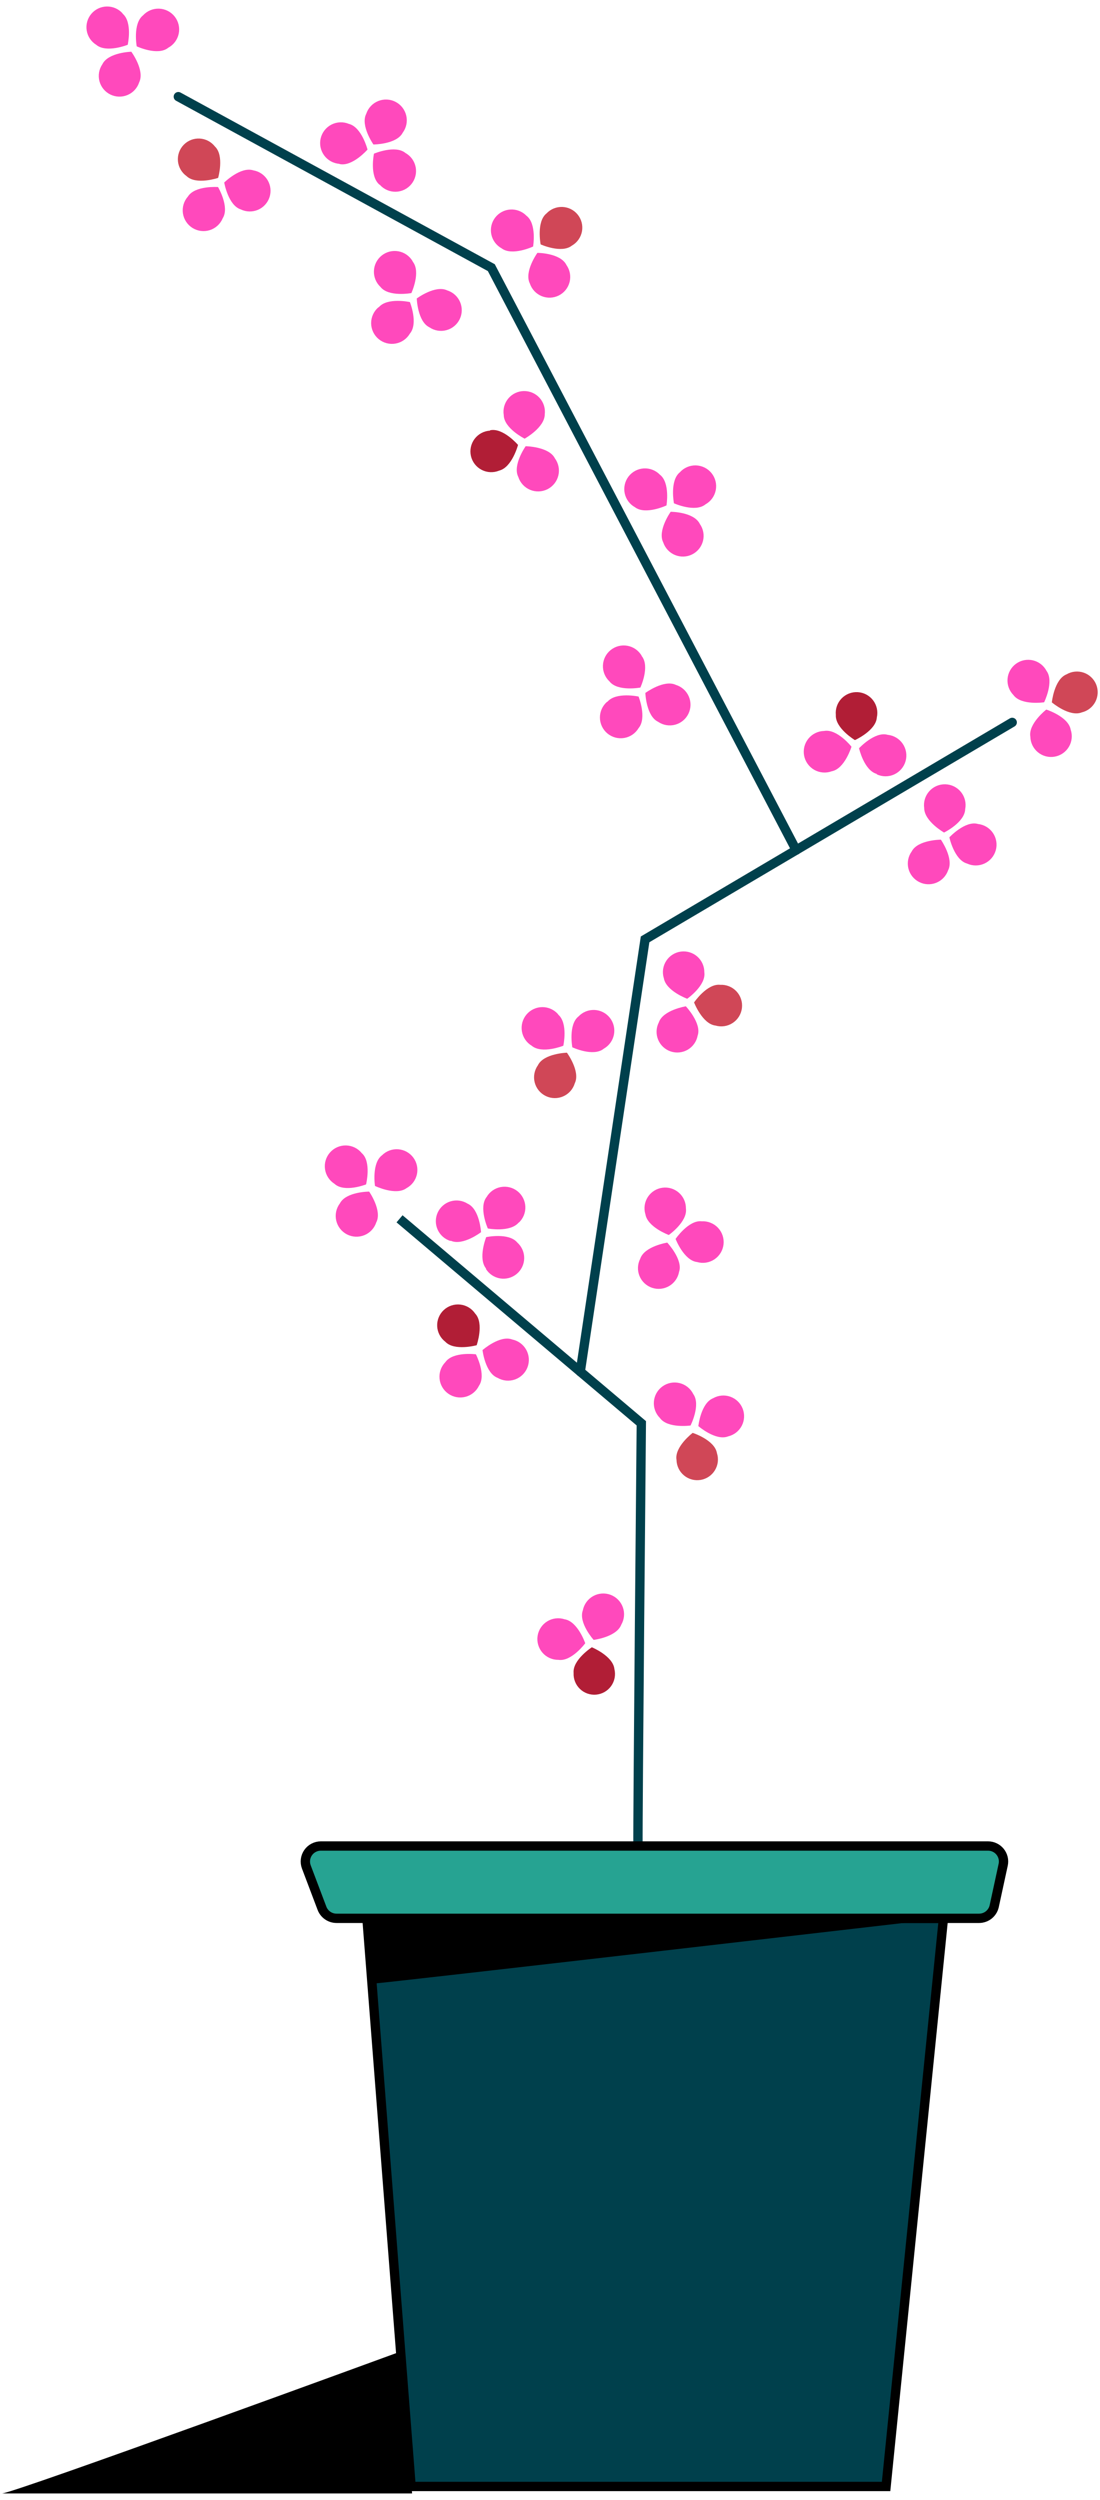 <svg width="118" height="268" viewBox="0 0 118 268" fill="none" xmlns="http://www.w3.org/2000/svg">
<path d="M39.361 205.646H101.207L95.053 266.55H44.1L39.361 205.646Z" fill="#00404C" stroke="black" stroke-miterlimit="10"/>
<path d="M0.203 267.301C1.461 267.283 43.203 252 43.203 252L44.203 267.301L0.203 267.301Z" fill="black"/>
<path d="M42.86 130.657L68.796 152.577C68.796 152.577 68.401 195.039 68.438 197.893" stroke="#00404C" stroke-miterlimit="10"/>
<path d="M62.248 147.044L69.2 100.701L108.582 77.442" stroke="#00404C" stroke-miterlimit="10" stroke-linecap="round"/>
<path d="M85.41 91.131L52.706 28.694L19.129 10.362" stroke="#00404C" stroke-miterlimit="10" stroke-linecap="round"/>
<path d="M55.654 131.043C54.736 132.153 52.33 131.694 52.33 131.694C52.33 131.694 51.319 129.428 52.201 128.318C52.363 128.042 52.582 127.804 52.844 127.62C53.106 127.437 53.404 127.311 53.719 127.253C54.033 127.195 54.357 127.205 54.667 127.282C54.978 127.36 55.268 127.503 55.518 127.702C55.768 127.902 55.973 128.152 56.117 128.438C56.262 128.723 56.343 129.036 56.356 129.355C56.369 129.675 56.313 129.993 56.192 130.289C56.071 130.585 55.887 130.851 55.654 131.07V131.043Z" fill="#FF49BC"/>
<path d="M52.155 136.007C51.236 134.915 52.155 132.621 52.155 132.621C52.155 132.621 54.579 132.107 55.489 133.199C55.727 133.412 55.917 133.673 56.046 133.966C56.174 134.258 56.238 134.575 56.232 134.895C56.227 135.214 56.153 135.529 56.014 135.817C55.876 136.105 55.677 136.36 55.431 136.564C55.185 136.769 54.898 136.917 54.589 137.001C54.281 137.084 53.957 137.1 53.642 137.047C53.327 136.994 53.026 136.873 52.762 136.694C52.497 136.514 52.274 136.28 52.109 136.007H52.155Z" fill="#FF49BC"/>
<path d="M48.352 133.006C49.647 133.594 51.604 132.089 51.604 132.089C51.604 132.089 51.457 129.612 50.162 129.034C49.894 128.864 49.593 128.754 49.279 128.711C48.965 128.667 48.646 128.692 48.342 128.782C48.038 128.872 47.757 129.026 47.518 129.233C47.278 129.441 47.086 129.697 46.954 129.985C46.822 130.272 46.753 130.585 46.752 130.902C46.75 131.218 46.817 131.531 46.947 131.82C47.077 132.109 47.267 132.367 47.504 132.576C47.742 132.785 48.022 132.941 48.325 133.034L48.352 133.006Z" fill="#FF49BC"/>
<path d="M38.81 123.62C39.867 124.538 39.27 126.969 39.27 126.969C39.27 126.969 36.946 127.887 35.881 126.905C35.607 126.732 35.374 126.501 35.199 126.23C35.023 125.958 34.909 125.651 34.864 125.331C34.819 125.01 34.844 124.684 34.938 124.374C35.032 124.065 35.193 123.779 35.408 123.538C35.623 123.296 35.889 123.104 36.186 122.975C36.483 122.847 36.805 122.784 37.128 122.792C37.452 122.8 37.77 122.878 38.061 123.021C38.351 123.164 38.607 123.368 38.81 123.62Z" fill="#FF49BC"/>
<path d="M43.604 127.373C42.466 128.217 40.225 127.134 40.225 127.134C40.225 127.134 39.848 124.684 40.987 123.84C41.213 123.616 41.486 123.443 41.785 123.333C42.084 123.223 42.403 123.179 42.721 123.203C43.039 123.228 43.348 123.32 43.627 123.474C43.906 123.628 44.148 123.84 44.338 124.096C44.528 124.352 44.66 124.646 44.726 124.957C44.792 125.269 44.79 125.591 44.721 125.902C44.651 126.213 44.515 126.505 44.323 126.759C44.13 127.012 43.885 127.222 43.604 127.373Z" fill="#FF49BC"/>
<path d="M40.363 131.043C41.024 129.777 39.6 127.74 39.6 127.74C39.6 127.74 37.121 127.74 36.459 129.006C36.265 129.264 36.129 129.562 36.061 129.879C35.992 130.195 35.994 130.522 36.066 130.838C36.137 131.153 36.276 131.45 36.474 131.706C36.671 131.963 36.922 132.173 37.209 132.323C37.496 132.473 37.813 132.558 38.136 132.574C38.46 132.589 38.782 132.534 39.083 132.412C39.383 132.291 39.653 132.105 39.874 131.868C40.095 131.632 40.262 131.35 40.363 131.043V131.043Z" fill="#FF49BC"/>
<path d="M47.774 146.026C48.591 144.861 51.052 145.182 51.052 145.182C51.052 145.182 52.191 147.384 51.383 148.549C51.243 148.84 51.041 149.097 50.791 149.303C50.541 149.508 50.25 149.657 49.937 149.739C49.624 149.82 49.297 149.833 48.978 149.776C48.66 149.719 48.358 149.593 48.093 149.408C47.828 149.223 47.606 148.982 47.444 148.703C47.281 148.424 47.181 148.113 47.151 147.791C47.12 147.469 47.16 147.145 47.268 146.84C47.375 146.535 47.548 146.257 47.774 146.026V146.026Z" fill="#FF49BC"/>
<path d="M50.979 140.823C51.953 141.86 51.135 144.209 51.135 144.209C51.135 144.209 48.738 144.87 47.765 143.833C47.508 143.636 47.298 143.385 47.148 143.099C46.998 142.812 46.913 142.497 46.897 142.174C46.882 141.851 46.936 141.529 47.058 141.23C47.179 140.93 47.364 140.661 47.6 140.44C47.836 140.219 48.117 140.052 48.425 139.95C48.732 139.848 49.057 139.815 49.378 139.851C49.7 139.888 50.009 139.994 50.286 140.161C50.562 140.329 50.799 140.555 50.979 140.823V140.823Z" fill="#B11E36"/>
<path d="M54.947 143.594C53.624 143.09 51.76 144.732 51.76 144.732C51.76 144.732 52.044 147.2 53.376 147.705C53.656 147.868 53.968 147.968 54.29 147.999C54.612 148.029 54.938 147.989 55.243 147.882C55.548 147.774 55.827 147.601 56.059 147.375C56.29 147.15 56.47 146.876 56.586 146.574C56.701 146.272 56.749 145.948 56.727 145.625C56.705 145.303 56.612 144.989 56.456 144.705C56.301 144.422 56.085 144.176 55.824 143.984C55.563 143.792 55.264 143.659 54.947 143.594V143.594Z" fill="#FF49BC"/>
<path d="M74.775 135.291C73.361 135.126 72.47 132.814 72.47 132.814C72.47 132.814 73.875 130.758 75.28 130.924C75.604 130.906 75.928 130.96 76.229 131.081C76.531 131.202 76.802 131.387 77.024 131.623C77.247 131.86 77.415 132.142 77.517 132.449C77.619 132.757 77.652 133.084 77.615 133.406C77.578 133.728 77.471 134.038 77.301 134.315C77.131 134.591 76.903 134.828 76.633 135.007C76.363 135.187 76.056 135.305 75.735 135.354C75.414 135.403 75.087 135.381 74.775 135.291V135.291Z" fill="#FF49BC"/>
<path d="M68.677 134.942C69.127 133.593 71.579 133.208 71.579 133.208C71.579 133.208 73.296 135.043 72.847 136.337C72.791 136.651 72.668 136.949 72.486 137.212C72.304 137.474 72.068 137.694 71.793 137.857C71.518 138.02 71.212 138.122 70.894 138.156C70.577 138.19 70.255 138.155 69.952 138.054C69.65 137.952 69.372 137.787 69.139 137.569C68.906 137.351 68.722 137.085 68.601 136.79C68.48 136.495 68.424 136.177 68.437 135.858C68.45 135.539 68.532 135.227 68.677 134.942Z" fill="#FF49BC"/>
<path d="M69.228 130.125C69.412 131.538 71.744 132.392 71.744 132.392C71.744 132.392 73.774 130.969 73.581 129.556C73.585 129.238 73.521 128.922 73.393 128.631C73.264 128.34 73.075 128.079 72.836 127.868C72.598 127.656 72.318 127.498 72.013 127.404C71.709 127.31 71.387 127.283 71.071 127.324C70.755 127.366 70.451 127.474 70.181 127.643C69.911 127.812 69.68 128.036 69.504 128.302C69.329 128.568 69.212 128.868 69.163 129.183C69.114 129.497 69.133 129.819 69.219 130.125H69.228Z" fill="#FF49BC"/>
<path d="M76.75 109.94C75.344 109.775 74.454 107.463 74.454 107.463C74.454 107.463 75.849 105.408 77.264 105.573C77.588 105.557 77.911 105.611 78.212 105.733C78.513 105.855 78.783 106.041 79.005 106.277C79.226 106.514 79.393 106.796 79.494 107.104C79.596 107.412 79.628 107.738 79.59 108.06C79.552 108.382 79.445 108.692 79.275 108.968C79.105 109.244 78.877 109.479 78.606 109.658C78.336 109.837 78.03 109.955 77.709 110.004C77.388 110.052 77.061 110.031 76.75 109.94V109.94Z" fill="#D04757"/>
<path d="M70.67 109.61C71.12 108.27 73.572 107.876 73.572 107.876C73.572 107.876 75.299 109.711 74.84 111.014C74.782 111.327 74.657 111.623 74.474 111.884C74.292 112.145 74.055 112.363 73.781 112.525C73.506 112.686 73.2 112.786 72.883 112.819C72.566 112.852 72.246 112.816 71.944 112.715C71.642 112.613 71.366 112.448 71.133 112.23C70.901 112.012 70.718 111.747 70.597 111.453C70.476 111.158 70.42 110.841 70.433 110.523C70.445 110.205 70.526 109.894 70.67 109.61Z" fill="#FF49BC"/>
<path d="M71.203 104.811C71.386 106.215 73.719 107.068 73.719 107.068C73.719 107.068 75.758 105.646 75.556 104.233C75.559 103.915 75.493 103.6 75.364 103.309C75.235 103.019 75.044 102.759 74.806 102.549C74.568 102.338 74.287 102.181 73.982 102.088C73.677 101.995 73.357 101.969 73.041 102.01C72.726 102.052 72.423 102.161 72.153 102.33C71.883 102.499 71.653 102.724 71.478 102.99C71.302 103.255 71.186 103.555 71.137 103.87C71.088 104.184 71.108 104.505 71.193 104.811H71.203Z" fill="#FF49BC"/>
<path d="M78.109 153.981C76.787 154.504 74.913 152.88 74.913 152.88C74.913 152.88 75.179 150.412 76.502 149.889C76.779 149.731 77.086 149.636 77.404 149.608C77.721 149.58 78.04 149.62 78.341 149.726C78.641 149.833 78.915 150.002 79.144 150.223C79.373 150.444 79.552 150.712 79.668 151.008C79.784 151.305 79.835 151.622 79.818 151.94C79.801 152.258 79.716 152.568 79.568 152.85C79.42 153.132 79.213 153.379 78.961 153.574C78.71 153.769 78.419 153.908 78.109 153.981V153.981Z" fill="#FF49BC"/>
<path d="M72.571 156.504C72.332 155.1 74.306 153.604 74.306 153.604C74.306 153.604 76.667 154.366 76.906 155.77C77.005 156.073 77.037 156.394 77.001 156.712C76.965 157.029 76.86 157.334 76.695 157.607C76.53 157.881 76.308 158.115 76.043 158.295C75.779 158.474 75.479 158.595 75.164 158.648C74.849 158.701 74.526 158.686 74.218 158.604C73.909 158.521 73.622 158.373 73.376 158.169C73.13 157.966 72.93 157.712 72.791 157.424C72.653 157.137 72.577 156.823 72.571 156.504V156.504Z" fill="#D04757"/>
<path d="M70.789 152.008C71.616 153.164 74.077 152.815 74.077 152.815C74.077 152.815 75.198 150.604 74.371 149.448C74.228 149.158 74.024 148.902 73.772 148.699C73.52 148.496 73.227 148.349 72.913 148.271C72.599 148.192 72.271 148.182 71.953 148.242C71.635 148.303 71.334 148.431 71.07 148.62C70.807 148.808 70.588 149.051 70.428 149.332C70.268 149.614 70.172 149.926 70.145 150.249C70.118 150.571 70.162 150.896 70.273 151.199C70.384 151.503 70.561 151.779 70.789 152.008V152.008Z" fill="#FF49BC"/>
<path d="M60.567 173.588C61.972 173.808 62.781 176.157 62.781 176.157C62.781 176.157 61.311 178.148 59.906 177.937C59.582 177.941 59.261 177.875 58.965 177.743C58.669 177.611 58.406 177.416 58.193 177.172C57.98 176.928 57.823 176.641 57.733 176.33C57.642 176.02 57.62 175.693 57.669 175.373C57.718 175.053 57.835 174.747 58.014 174.477C58.193 174.207 58.428 173.979 58.704 173.81C58.98 173.64 59.289 173.532 59.611 173.494C59.933 173.455 60.259 173.487 60.567 173.588V173.588Z" fill="#FF49BC"/>
<path d="M66.647 174.166C66.142 175.496 63.681 175.799 63.681 175.799C63.681 175.799 62.028 173.964 62.523 172.624C62.586 172.307 62.717 172.006 62.907 171.744C63.097 171.482 63.342 171.264 63.625 171.106C63.907 170.948 64.221 170.854 64.545 170.829C64.868 170.805 65.192 170.851 65.496 170.964C65.799 171.078 66.075 171.256 66.302 171.486C66.53 171.717 66.705 171.994 66.814 172.299C66.924 172.603 66.966 172.928 66.937 173.251C66.908 173.573 66.809 173.885 66.647 174.166V174.166Z" fill="#FF49BC"/>
<path d="M65.912 178.946C65.784 177.533 63.488 176.588 63.488 176.588C63.488 176.588 61.403 177.937 61.532 179.341C61.515 179.659 61.567 179.976 61.685 180.273C61.802 180.569 61.982 180.836 62.212 181.057C62.441 181.277 62.716 181.446 63.017 181.551C63.318 181.656 63.638 181.695 63.955 181.666C64.273 181.637 64.58 181.54 64.856 181.381C65.133 181.223 65.372 181.007 65.558 180.748C65.743 180.489 65.871 180.194 65.932 179.881C65.993 179.569 65.987 179.247 65.912 178.937V178.946Z" fill="#B11E36"/>
<path d="M59.878 108.766C60.962 109.683 60.429 112.105 60.429 112.105C60.429 112.105 58.133 113.023 57.04 112.105C56.763 111.94 56.525 111.716 56.343 111.449C56.161 111.182 56.039 110.879 55.986 110.56C55.932 110.242 55.949 109.916 56.034 109.604C56.119 109.293 56.272 109.003 56.48 108.756C56.688 108.509 56.947 108.31 57.24 108.173C57.532 108.036 57.852 107.965 58.175 107.963C58.498 107.961 58.818 108.03 59.112 108.163C59.406 108.297 59.667 108.493 59.878 108.738V108.766Z" fill="#FF49BC"/>
<path d="M64.774 112.417C63.653 113.335 61.394 112.271 61.394 112.271C61.394 112.271 60.944 109.83 62.064 108.958C62.284 108.727 62.552 108.545 62.848 108.426C63.145 108.307 63.463 108.253 63.783 108.268C64.102 108.283 64.414 108.367 64.698 108.513C64.982 108.66 65.231 108.866 65.428 109.118C65.625 109.369 65.765 109.66 65.839 109.971C65.913 110.281 65.92 110.604 65.858 110.917C65.796 111.23 65.666 111.526 65.48 111.785C65.292 112.044 65.052 112.26 64.774 112.417V112.417Z" fill="#FF49BC"/>
<path d="M61.66 116.124C62.285 114.849 60.815 112.849 60.815 112.849C60.815 112.849 58.326 112.922 57.702 114.197C57.514 114.461 57.386 114.763 57.327 115.081C57.267 115.399 57.278 115.726 57.358 116.04C57.438 116.354 57.586 116.646 57.79 116.897C57.995 117.148 58.252 117.351 58.543 117.493C58.835 117.635 59.153 117.712 59.477 117.718C59.801 117.724 60.123 117.66 60.419 117.53C60.716 117.4 60.98 117.206 61.195 116.964C61.409 116.721 61.568 116.434 61.66 116.124Z" fill="#D04757"/>
<path d="M13.15 1.462C14.243 2.38 13.701 4.802 13.701 4.802C13.701 4.802 11.405 5.72 10.322 4.802C10.051 4.634 9.82 4.41 9.643 4.145C9.467 3.88 9.35 3.58 9.3 3.266C9.249 2.952 9.268 2.631 9.353 2.324C9.438 2.017 9.587 1.733 9.792 1.489C9.997 1.245 10.252 1.048 10.539 0.911C10.827 0.775 11.14 0.701 11.459 0.696C11.777 0.691 12.093 0.754 12.385 0.882C12.677 1.009 12.938 1.198 13.15 1.435V1.462Z" fill="#FF49BC"/>
<path d="M18.054 5.114C16.934 6.032 14.666 4.967 14.666 4.967C14.666 4.967 14.225 2.527 15.345 1.646C15.565 1.408 15.833 1.22 16.132 1.096C16.432 0.973 16.754 0.915 17.078 0.928C17.401 0.942 17.718 1.025 18.006 1.173C18.295 1.321 18.547 1.529 18.746 1.785C18.945 2.04 19.087 2.335 19.16 2.65C19.234 2.965 19.238 3.292 19.172 3.609C19.106 3.926 18.972 4.225 18.779 4.485C18.586 4.745 18.339 4.959 18.054 5.114V5.114Z" fill="#FF49BC"/>
<path d="M14.932 8.821C15.557 7.536 14.087 5.545 14.087 5.545C14.087 5.545 11.607 5.61 10.983 6.885C10.803 7.148 10.681 7.446 10.627 7.76C10.572 8.074 10.586 8.396 10.667 8.704C10.748 9.012 10.895 9.299 11.097 9.546C11.299 9.792 11.551 9.992 11.838 10.133C12.124 10.273 12.437 10.35 12.756 10.359C13.075 10.368 13.391 10.308 13.685 10.183C13.979 10.059 14.242 9.873 14.457 9.638C14.672 9.403 14.834 9.124 14.932 8.821V8.821Z" fill="#FF49BC"/>
<path d="M20.157 21.07C20.911 19.868 23.39 20.051 23.39 20.051C23.39 20.051 24.648 22.189 23.895 23.391C23.772 23.691 23.585 23.96 23.347 24.181C23.109 24.401 22.826 24.567 22.517 24.667C22.208 24.767 21.882 24.798 21.559 24.758C21.237 24.719 20.928 24.61 20.652 24.439C20.377 24.268 20.142 24.039 19.964 23.767C19.786 23.496 19.669 23.19 19.622 22.869C19.575 22.548 19.599 22.221 19.691 21.91C19.784 21.6 19.943 21.313 20.157 21.07Z" fill="#FF49BC"/>
<path d="M23.06 15.711C24.088 16.693 23.4 19.07 23.4 19.07C23.4 19.07 21.039 19.868 20.011 18.877C19.751 18.692 19.534 18.453 19.375 18.176C19.215 17.9 19.118 17.592 19.088 17.274C19.059 16.957 19.098 16.636 19.203 16.335C19.309 16.034 19.478 15.759 19.7 15.53C19.921 15.3 20.189 15.12 20.487 15.003C20.784 14.886 21.102 14.835 21.421 14.852C21.74 14.869 22.052 14.955 22.334 15.103C22.617 15.252 22.864 15.459 23.06 15.711V15.711Z" fill="#D04757"/>
<path d="M27.174 18.262C25.824 17.822 24.052 19.565 24.052 19.565C24.052 19.565 24.474 22.015 25.824 22.446C26.11 22.585 26.423 22.662 26.742 22.67C27.06 22.678 27.377 22.618 27.67 22.494C27.963 22.369 28.226 22.183 28.44 21.948C28.655 21.713 28.817 21.435 28.915 21.132C29.012 20.829 29.044 20.509 29.007 20.193C28.97 19.877 28.865 19.572 28.7 19.3C28.535 19.028 28.314 18.794 28.05 18.615C27.787 18.436 27.488 18.316 27.174 18.262V18.262Z" fill="#FF49BC"/>
<path d="M43.201 14.225C42.548 15.482 40.059 15.491 40.059 15.491C40.059 15.491 38.636 13.464 39.288 12.197C39.39 11.891 39.556 11.611 39.777 11.375C39.998 11.14 40.267 10.955 40.566 10.834C40.865 10.712 41.187 10.657 41.51 10.672C41.832 10.687 42.148 10.771 42.434 10.92C42.721 11.068 42.972 11.277 43.17 11.532C43.367 11.787 43.508 12.082 43.581 12.396C43.654 12.71 43.657 13.036 43.592 13.352C43.526 13.668 43.393 13.966 43.201 14.225V14.225Z" fill="#FF49BC"/>
<path d="M40.712 19.803C39.609 18.886 40.115 16.473 40.115 16.473C40.115 16.473 42.401 15.5 43.494 16.4C43.776 16.558 44.021 16.775 44.21 17.037C44.399 17.3 44.529 17.6 44.59 17.917C44.651 18.234 44.642 18.561 44.563 18.875C44.485 19.188 44.339 19.481 44.135 19.732C43.932 19.984 43.676 20.187 43.386 20.33C43.095 20.472 42.777 20.549 42.454 20.556C42.13 20.563 41.809 20.499 41.513 20.369C41.217 20.239 40.953 20.046 40.739 19.803H40.712Z" fill="#FF49BC"/>
<path d="M36.413 17.583C37.791 17.904 39.426 16.032 39.426 16.032C39.426 16.032 38.81 13.629 37.424 13.28C37.125 13.157 36.803 13.1 36.48 13.113C36.157 13.127 35.841 13.21 35.553 13.357C35.266 13.504 35.014 13.712 34.815 13.967C34.615 14.221 34.474 14.515 34.4 14.83C34.326 15.144 34.321 15.471 34.385 15.787C34.45 16.103 34.583 16.402 34.774 16.662C34.966 16.922 35.211 17.137 35.494 17.293C35.777 17.449 36.091 17.542 36.413 17.565V17.583Z" fill="#FF49BC"/>
<path d="M61.375 26.309C60.264 27.226 57.996 26.199 57.996 26.199C57.996 26.199 57.518 23.758 58.629 22.877C58.847 22.647 59.113 22.466 59.407 22.346C59.701 22.227 60.017 22.172 60.335 22.184C60.652 22.198 60.963 22.278 61.246 22.421C61.53 22.564 61.779 22.766 61.978 23.014C62.176 23.261 62.32 23.548 62.398 23.856C62.476 24.163 62.488 24.484 62.432 24.796C62.375 25.108 62.253 25.405 62.072 25.666C61.892 25.927 61.657 26.146 61.385 26.309H61.375Z" fill="#D04757"/>
<path d="M56.839 30.392C56.196 29.125 57.647 27.107 57.647 27.107C57.647 27.107 60.127 27.107 60.769 28.419C60.952 28.68 61.076 28.977 61.134 29.291C61.191 29.604 61.18 29.926 61.102 30.235C61.024 30.544 60.88 30.832 60.681 31.081C60.481 31.329 60.23 31.532 59.945 31.675C59.66 31.818 59.348 31.898 59.029 31.91C58.711 31.921 58.393 31.864 58.098 31.743C57.804 31.621 57.539 31.437 57.321 31.204C57.104 30.971 56.939 30.694 56.839 30.392Z" fill="#FF49BC"/>
<path d="M53.808 26.621C54.937 27.483 57.188 26.428 57.188 26.428C57.188 26.428 57.601 23.978 56.471 23.125C56.248 22.897 55.978 22.719 55.68 22.605C55.383 22.49 55.063 22.441 54.745 22.46C54.426 22.48 54.115 22.568 53.834 22.718C53.552 22.869 53.306 23.078 53.113 23.332C52.919 23.585 52.783 23.878 52.713 24.189C52.643 24.5 52.641 24.823 52.707 25.135C52.773 25.447 52.905 25.741 53.095 25.998C53.285 26.254 53.528 26.467 53.808 26.621V26.621Z" fill="#FF49BC"/>
<path d="M75.684 54.063C74.573 54.981 72.295 53.953 72.295 53.953C72.295 53.953 71.827 51.513 72.929 50.632C73.145 50.391 73.411 50.2 73.709 50.072C74.006 49.944 74.328 49.882 74.652 49.891C74.976 49.9 75.294 49.979 75.584 50.123C75.874 50.267 76.129 50.472 76.332 50.724C76.535 50.977 76.68 51.27 76.758 51.585C76.836 51.899 76.844 52.226 76.782 52.544C76.72 52.862 76.59 53.162 76.401 53.425C76.211 53.687 75.966 53.905 75.684 54.063V54.063Z" fill="#FF49BC"/>
<path d="M71.147 58.147C70.505 56.88 71.946 54.862 71.946 54.862C71.946 54.862 74.436 54.862 75.078 56.174C75.261 56.435 75.385 56.732 75.443 57.046C75.5 57.359 75.489 57.681 75.411 57.99C75.333 58.299 75.189 58.587 74.99 58.836C74.79 59.084 74.539 59.287 74.254 59.43C73.969 59.573 73.657 59.653 73.338 59.664C73.019 59.676 72.702 59.619 72.407 59.497C72.112 59.376 71.847 59.192 71.63 58.959C71.413 58.726 71.248 58.449 71.147 58.147V58.147Z" fill="#FF49BC"/>
<path d="M68.116 54.375C69.246 55.238 71.496 54.183 71.496 54.183C71.496 54.183 71.909 51.733 70.78 50.88C70.557 50.651 70.287 50.474 69.989 50.359C69.691 50.245 69.372 50.195 69.053 50.215C68.734 50.235 68.424 50.323 68.142 50.473C67.861 50.623 67.615 50.833 67.421 51.086C67.228 51.34 67.092 51.633 67.022 51.944C66.951 52.255 66.949 52.578 67.015 52.89C67.081 53.202 67.214 53.496 67.404 53.753C67.594 54.009 67.837 54.221 68.116 54.375V54.375Z" fill="#FF49BC"/>
<path d="M40.629 32.942C41.547 31.85 43.972 32.383 43.972 32.383C43.972 32.383 44.89 34.667 43.972 35.759C43.808 36.039 43.585 36.28 43.319 36.465C43.053 36.65 42.749 36.775 42.43 36.831C42.11 36.887 41.782 36.873 41.469 36.789C41.155 36.706 40.864 36.555 40.615 36.347C40.365 36.139 40.164 35.88 40.026 35.587C39.888 35.294 39.815 34.974 39.812 34.65C39.81 34.326 39.879 34.005 40.014 33.71C40.148 33.415 40.346 33.153 40.592 32.942H40.629Z" fill="#FF49BC"/>
<path d="M44.266 28.034C45.184 29.153 44.128 31.419 44.128 31.419C44.128 31.419 41.685 31.869 40.813 30.759C40.58 30.54 40.396 30.273 40.275 29.977C40.154 29.681 40.098 29.363 40.111 29.044C40.124 28.724 40.205 28.411 40.349 28.126C40.494 27.841 40.699 27.59 40.949 27.39C41.199 27.191 41.489 27.048 41.799 26.97C42.11 26.893 42.433 26.883 42.748 26.941C43.063 27 43.361 27.125 43.623 27.309C43.885 27.492 44.104 27.73 44.266 28.006V28.034Z" fill="#FF49BC"/>
<path d="M47.985 31.135C46.7 30.511 44.706 31.997 44.706 31.997C44.706 31.997 44.789 34.475 46.066 35.089C46.33 35.268 46.629 35.388 46.943 35.441C47.258 35.493 47.58 35.478 47.888 35.395C48.196 35.313 48.482 35.165 48.728 34.962C48.974 34.76 49.173 34.506 49.312 34.22C49.451 33.933 49.527 33.62 49.534 33.302C49.541 32.983 49.48 32.667 49.354 32.374C49.228 32.082 49.041 31.82 48.805 31.606C48.569 31.392 48.289 31.231 47.985 31.135Z" fill="#FF49BC"/>
<path d="M65.159 75.231C66.078 74.148 68.502 74.671 68.502 74.671C68.502 74.671 69.421 76.965 68.502 78.056C68.337 78.333 68.113 78.571 67.847 78.754C67.58 78.936 67.278 79.058 66.959 79.112C66.641 79.166 66.314 79.15 66.003 79.066C65.691 78.981 65.401 78.831 65.154 78.624C64.906 78.416 64.707 78.158 64.569 77.867C64.43 77.575 64.358 77.257 64.355 76.934C64.352 76.612 64.419 76.292 64.551 75.998C64.684 75.704 64.879 75.442 65.123 75.231H65.159Z" fill="#FF49BC"/>
<path d="M68.833 70.322C69.751 71.441 68.695 73.707 68.695 73.707C68.695 73.707 66.252 74.166 65.38 73.047C65.146 72.828 64.963 72.561 64.842 72.266C64.721 71.97 64.665 71.651 64.678 71.332C64.691 71.012 64.772 70.699 64.916 70.414C65.061 70.129 65.265 69.878 65.516 69.679C65.766 69.479 66.056 69.336 66.366 69.258C66.677 69.181 67 69.171 67.315 69.23C67.629 69.288 67.928 69.413 68.19 69.597C68.452 69.781 68.671 70.019 68.833 70.294V70.322Z" fill="#FF49BC"/>
<path d="M72.507 73.423C71.23 72.808 69.228 74.285 69.228 74.285C69.228 74.285 69.311 76.763 70.596 77.377C70.861 77.558 71.161 77.679 71.476 77.733C71.791 77.787 72.115 77.772 72.424 77.69C72.733 77.607 73.021 77.459 73.267 77.255C73.514 77.052 73.713 76.797 73.852 76.509C73.991 76.222 74.067 75.907 74.073 75.588C74.079 75.268 74.016 74.951 73.888 74.658C73.761 74.365 73.571 74.103 73.333 73.89C73.094 73.677 72.812 73.517 72.507 73.423V73.423Z" fill="#FF49BC"/>
<path d="M52.568 46.127C53.955 45.815 55.571 47.696 55.571 47.696C55.571 47.696 54.938 50.1 53.551 50.449C53.251 50.573 52.927 50.631 52.603 50.617C52.278 50.604 51.961 50.52 51.672 50.371C51.383 50.223 51.13 50.013 50.931 49.757C50.732 49.501 50.591 49.204 50.519 48.888C50.446 48.571 50.444 48.243 50.511 47.926C50.579 47.608 50.715 47.309 50.91 47.05C51.105 46.791 51.355 46.577 51.641 46.424C51.928 46.271 52.244 46.182 52.568 46.164V46.127Z" fill="#B11E36"/>
<path d="M58.437 44.42C58.437 45.833 56.279 47.026 56.279 47.026C56.279 47.026 54.056 45.916 54.038 44.494C53.987 44.18 54.005 43.858 54.089 43.551C54.174 43.244 54.324 42.959 54.528 42.715C54.733 42.471 54.987 42.274 55.275 42.137C55.563 42 55.876 41.926 56.195 41.921C56.513 41.916 56.83 41.979 57.121 42.106C57.413 42.233 57.675 42.422 57.887 42.659C58.1 42.896 58.259 43.176 58.354 43.48C58.449 43.784 58.477 44.105 58.437 44.42V44.42Z" fill="#FF49BC"/>
<path d="M59.521 49.127C58.878 47.87 56.389 47.834 56.389 47.834C56.389 47.834 54.956 49.861 55.599 51.127C55.697 51.436 55.861 51.719 56.08 51.958C56.299 52.197 56.567 52.385 56.866 52.51C57.165 52.635 57.487 52.693 57.811 52.681C58.135 52.668 58.452 52.586 58.741 52.439C59.029 52.291 59.282 52.083 59.482 51.828C59.682 51.574 59.824 51.278 59.898 50.963C59.973 50.648 59.977 50.321 59.912 50.004C59.847 49.687 59.713 49.388 59.521 49.127V49.127Z" fill="#FF49BC"/>
<path d="M116.048 76.368C114.725 76.9 112.833 75.295 112.833 75.295C112.833 75.295 113.082 72.826 114.404 72.294C114.68 72.133 114.987 72.032 115.305 72C115.623 71.968 115.944 72.004 116.246 72.107C116.549 72.21 116.825 72.377 117.057 72.597C117.289 72.816 117.471 73.083 117.591 73.379C117.71 73.675 117.765 73.993 117.75 74.312C117.735 74.631 117.651 74.943 117.505 75.227C117.358 75.51 117.153 75.759 116.901 75.956C116.65 76.153 116.359 76.294 116.048 76.368V76.368Z" fill="#D04757"/>
<path d="M110.529 78.983C110.281 77.588 112.237 76.065 112.237 76.065C112.237 76.065 114.606 76.818 114.854 78.213C114.958 78.515 114.994 78.837 114.961 79.155C114.929 79.474 114.828 79.781 114.665 80.057C114.502 80.332 114.282 80.569 114.019 80.752C113.756 80.934 113.456 81.058 113.141 81.114C112.825 81.171 112.502 81.158 112.192 81.078C111.882 80.997 111.593 80.851 111.345 80.648C111.097 80.446 110.895 80.192 110.754 79.905C110.614 79.617 110.536 79.303 110.529 78.983V78.983Z" fill="#FF49BC"/>
<path d="M108.71 74.506C109.546 75.653 112.007 75.286 112.007 75.286C112.007 75.286 113.1 73.065 112.264 71.918C112.116 71.636 111.908 71.389 111.656 71.194C111.403 70.999 111.112 70.861 110.801 70.788C110.49 70.716 110.167 70.711 109.854 70.775C109.541 70.838 109.246 70.969 108.988 71.156C108.73 71.344 108.515 71.585 108.359 71.863C108.203 72.141 108.108 72.45 108.082 72.768C108.055 73.085 108.098 73.405 108.206 73.705C108.315 74.005 108.487 74.278 108.71 74.506V74.506Z" fill="#FF49BC"/>
<path d="M103.732 92.571C102.364 92.186 101.84 89.764 101.84 89.764C101.84 89.764 103.549 87.929 104.917 88.333C105.239 88.368 105.548 88.473 105.825 88.641C106.102 88.808 106.339 89.033 106.52 89.301C106.701 89.569 106.822 89.873 106.873 90.192C106.925 90.51 106.907 90.837 106.82 91.148C106.733 91.459 106.579 91.748 106.37 91.994C106.16 92.24 105.899 92.438 105.605 92.573C105.312 92.708 104.992 92.778 104.669 92.778C104.345 92.778 104.026 92.707 103.732 92.571V92.571Z" fill="#FF49BC"/>
<path d="M97.799 91.278C98.451 90.021 100.931 90.012 100.931 90.012C100.931 90.012 102.355 92.049 101.703 93.305C101.598 93.606 101.429 93.881 101.208 94.11C100.988 94.34 100.72 94.52 100.424 94.637C100.128 94.755 99.809 94.807 99.491 94.791C99.173 94.775 98.862 94.69 98.579 94.543C98.296 94.396 98.049 94.19 97.852 93.939C97.656 93.688 97.516 93.398 97.442 93.088C97.369 92.779 97.362 92.457 97.424 92.144C97.485 91.832 97.614 91.536 97.799 91.278V91.278Z" fill="#FF49BC"/>
<path d="M99.14 86.617C99.14 88.039 101.271 89.25 101.271 89.25C101.271 89.25 103.503 88.158 103.539 86.736C103.602 86.418 103.595 86.09 103.518 85.775C103.441 85.46 103.296 85.165 103.093 84.912C102.89 84.659 102.635 84.453 102.344 84.308C102.054 84.164 101.735 84.084 101.41 84.076C101.086 84.067 100.763 84.129 100.465 84.257C100.167 84.386 99.901 84.578 99.685 84.82C99.469 85.062 99.308 85.348 99.214 85.658C99.12 85.969 99.095 86.296 99.14 86.617V86.617Z" fill="#FF49BC"/>
<path d="M94.061 76.91C93.969 78.323 91.71 79.341 91.71 79.341C91.71 79.341 89.579 78.066 89.662 76.643C89.63 76.322 89.669 75.998 89.775 75.693C89.881 75.389 90.051 75.111 90.275 74.878C90.499 74.646 90.771 74.465 91.072 74.347C91.373 74.23 91.696 74.179 92.018 74.199C92.34 74.218 92.655 74.308 92.939 74.46C93.224 74.613 93.472 74.825 93.666 75.083C93.86 75.341 93.996 75.638 94.064 75.953C94.133 76.268 94.132 76.595 94.061 76.91V76.91Z" fill="#B11E36"/>
<path d="M94.052 82.965C92.684 82.589 92.151 80.213 92.151 80.213C92.151 80.213 93.85 78.378 95.219 78.772C95.542 78.805 95.854 78.907 96.133 79.072C96.413 79.238 96.653 79.462 96.836 79.729C97.02 79.997 97.143 80.301 97.197 80.621C97.251 80.941 97.234 81.269 97.148 81.581C97.062 81.894 96.909 82.184 96.698 82.432C96.489 82.679 96.227 82.878 95.933 83.014C95.638 83.15 95.317 83.221 94.992 83.22C94.668 83.219 94.347 83.148 94.052 83.011V82.965Z" fill="#FF49BC"/>
<path d="M89.222 82.681C90.618 82.424 91.343 80.047 91.343 80.047C91.343 80.047 89.8 78.102 88.404 78.359C88.08 78.366 87.761 78.443 87.47 78.586C87.179 78.728 86.922 78.932 86.718 79.184C86.514 79.435 86.367 79.728 86.287 80.042C86.208 80.356 86.198 80.684 86.258 81.002C86.318 81.321 86.447 81.622 86.636 81.885C86.825 82.149 87.068 82.368 87.35 82.528C87.632 82.688 87.946 82.784 88.269 82.81C88.592 82.837 88.917 82.793 89.222 82.681Z" fill="#FF49BC"/>
<path d="M34.411 197.893H105.992C106.239 197.893 106.483 197.948 106.706 198.055C106.929 198.161 107.125 198.315 107.281 198.507C107.436 198.698 107.547 198.922 107.606 199.162C107.664 199.402 107.668 199.651 107.617 199.893L106.653 204.343C106.572 204.711 106.367 205.041 106.074 205.278C105.78 205.514 105.414 205.644 105.037 205.646H36.092C35.755 205.644 35.427 205.541 35.15 205.349C34.873 205.157 34.66 204.887 34.54 204.572L32.859 200.132C32.766 199.881 32.735 199.611 32.768 199.346C32.802 199.081 32.899 198.828 33.051 198.608C33.203 198.388 33.407 198.208 33.644 198.084C33.88 197.959 34.144 197.894 34.411 197.893Z" fill="#26A392" stroke="black" stroke-miterlimit="10"/>
<path d="M40.087 212.637C40.886 212.637 101.216 205.646 101.216 205.646H39.361L40.087 212.637Z" fill="black"/>
</svg>
